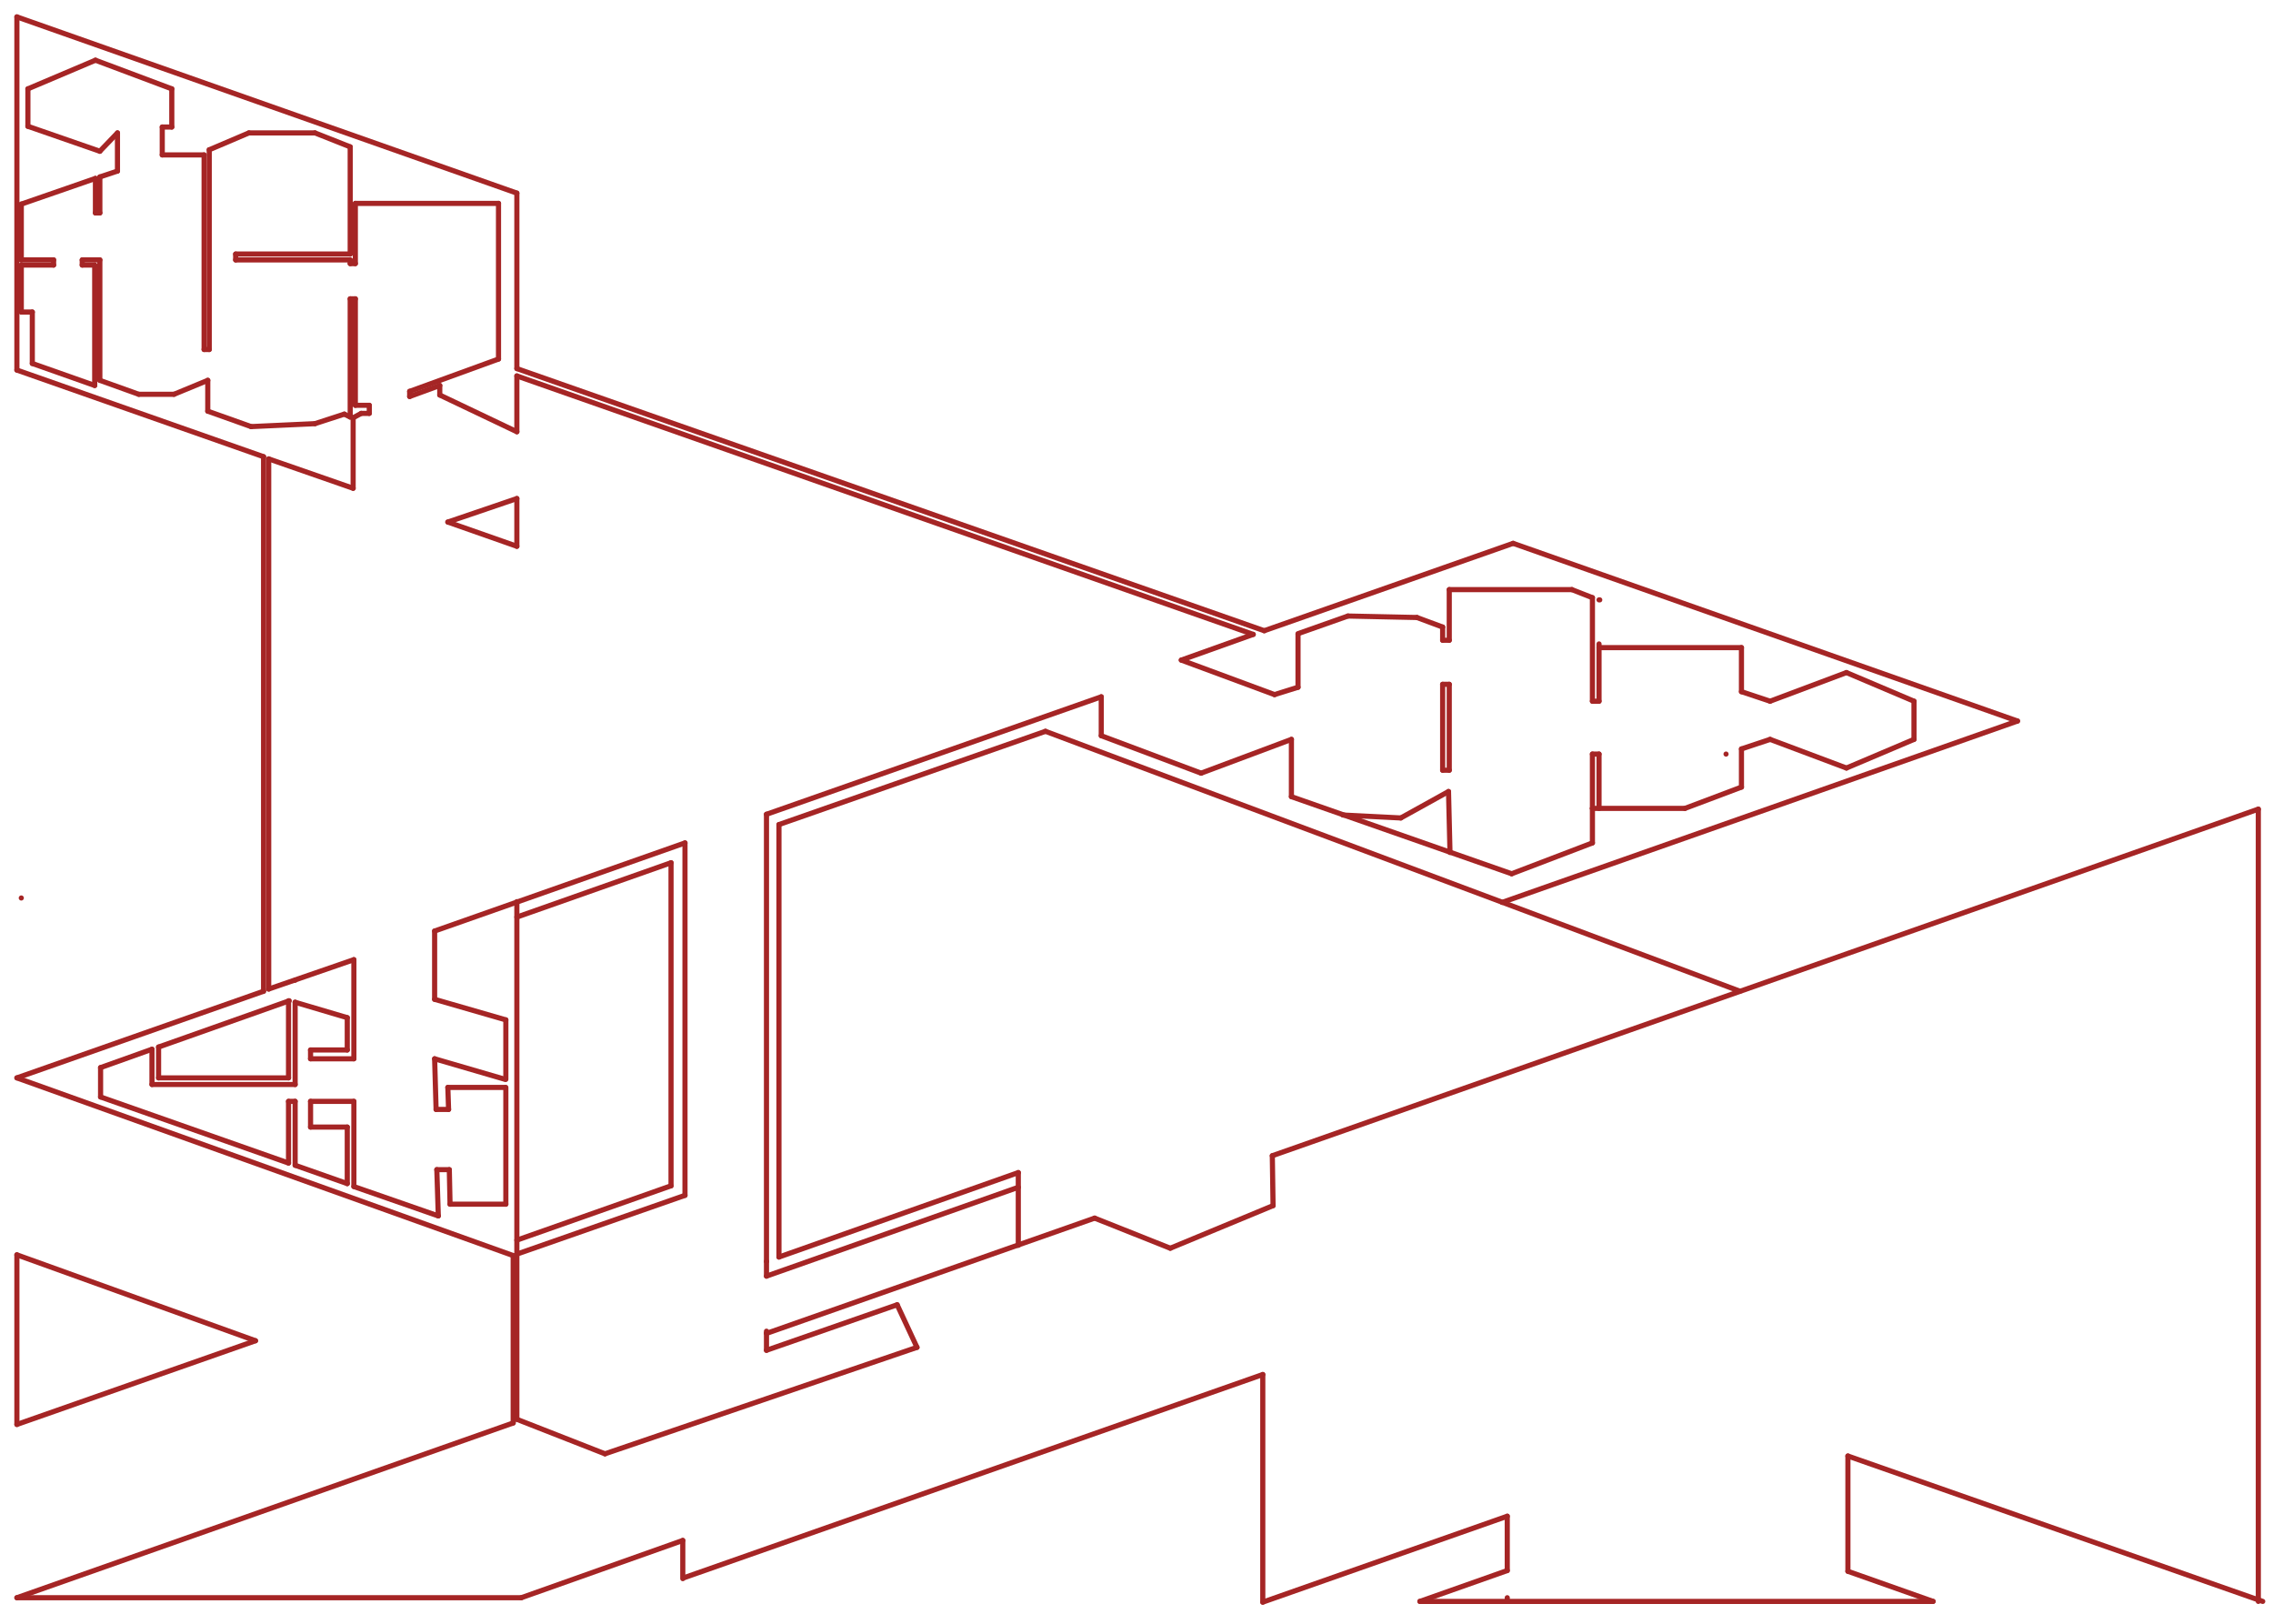 <?xml version="1.0" encoding="UTF-8"?>
<svg id="Make2D_Visible_Curves" data-name="Make2D$Visible$Curves" xmlns="http://www.w3.org/2000/svg" viewBox="0 0 309.6 221.2">
  <defs>
    <style>
      .cls-1 {
        fill: none;
        stroke: #a52525;
        stroke-linecap: round;
        stroke-linejoin: round;
        stroke-width: .7px;
      }
    </style>
  </defs>
  <g id="LINE">
    <line class="cls-1" x1="3.8" y1="12.1" x2="3.8" y2="17.2"/>
  </g>
  <g id="LINE-2" data-name="LINE">
    <line class="cls-1" x1="3.8" y1="17.2" x2="13.6" y2="20.6"/>
  </g>
  <g id="LINE-3" data-name="LINE">
    <line class="cls-1" x1="13.6" y1="20.6" x2="16" y2="18.1"/>
  </g>
  <g id="LINE-4" data-name="LINE">
    <line class="cls-1" x1="16" y1="23.3" x2="16" y2="18.1"/>
  </g>
  <g id="LINE-5" data-name="LINE">
    <line class="cls-1" x1="172" y1="218.2" x2="205.3" y2="206.5"/>
  </g>
  <g id="LINE-6" data-name="LINE">
    <line class="cls-1" x1="205.3" y1="217.6" x2="205.3" y2="218.1"/>
  </g>
  <g id="LINE-7" data-name="LINE">
    <line class="cls-1" x1="70.4" y1="124.9" x2="91.4" y2="117.5"/>
  </g>
  <g id="LINE-8" data-name="LINE">
    <line class="cls-1" x1="150" y1="100.2" x2="150" y2="94.9"/>
  </g>
  <g id="LINE-9" data-name="LINE">
    <line class="cls-1" x1="48.4" y1="35.9" x2="48.4" y2="27.7"/>
  </g>
  <g id="LINE-10" data-name="LINE">
    <line class="cls-1" x1="36.6" y1="62.5" x2="48.1" y2="66.5"/>
  </g>
  <g id="LINE-11" data-name="LINE">
    <line class="cls-1" x1="251.7" y1="198.3" x2="251.7" y2="214"/>
  </g>
  <g id="LINE-12" data-name="LINE">
    <line class="cls-1" x1="205.3" y1="206.5" x2="205.3" y2="213.9"/>
  </g>
  <g id="LINE-13" data-name="LINE">
    <line class="cls-1" x1="2.9" y1="122.3" x2="2.9" y2="122.3"/>
  </g>
  <g id="LINE-14" data-name="LINE">
    <line class="cls-1" x1="93" y1="209.8" x2="93" y2="215"/>
  </g>
  <g id="LINE-15" data-name="LINE">
    <line class="cls-1" x1="2.3" y1="194" x2="34.8" y2="182.6"/>
  </g>
  <g id="LINE-16" data-name="LINE">
    <line class="cls-1" x1="2.3" y1="170.9" x2="2.3" y2="194"/>
  </g>
  <g id="LINE-17" data-name="LINE">
    <line class="cls-1" x1="13.6" y1="24.1" x2="16" y2="23.3"/>
  </g>
  <g id="LINE-18" data-name="LINE">
    <line class="cls-1" x1="70.4" y1="67.9" x2="70.4" y2="74.4"/>
  </g>
  <g id="LINE-19" data-name="LINE">
    <line class="cls-1" x1="47.7" y1="40.7" x2="47.7" y2="56.8"/>
  </g>
  <g id="LINE-20" data-name="LINE">
    <line class="cls-1" x1="33.9" y1="18.1" x2="42.9" y2="18.1"/>
  </g>
  <g id="LINE-21" data-name="LINE">
    <line class="cls-1" x1="42.9" y1="18.1" x2="47.7" y2="20"/>
  </g>
  <g id="LINE-22" data-name="LINE">
    <line class="cls-1" x1="12.9" y1="36.1" x2="12.9" y2="52.5"/>
  </g>
  <g id="LINE-23" data-name="LINE">
    <line class="cls-1" x1="59.2" y1="136.1" x2="68.9" y2="138.9"/>
  </g>
  <g id="LINE-24" data-name="LINE">
    <line class="cls-1" x1="70.4" y1="193.3" x2="82.4" y2="198"/>
  </g>
  <g id="LINE-25" data-name="LINE">
    <line class="cls-1" x1="2.3" y1="2.3" x2="2.3" y2="50.4"/>
  </g>
  <g id="LINE-26" data-name="LINE">
    <line class="cls-1" x1="13.6" y1="51.8" x2="18.9" y2="53.7"/>
  </g>
  <g id="LINE-27" data-name="LINE">
    <line class="cls-1" x1="47.7" y1="34.6" x2="47.7" y2="20"/>
  </g>
  <g id="LINE-28" data-name="LINE">
    <line class="cls-1" x1="35.9" y1="62.2" x2="35.9" y2="135"/>
  </g>
  <g id="LINE-29" data-name="LINE">
    <line class="cls-1" x1="2.3" y1="170.9" x2="34.8" y2="182.6"/>
  </g>
  <g id="LINE-30" data-name="LINE">
    <line class="cls-1" x1="124.9" y1="183.5" x2="122.2" y2="177.7"/>
  </g>
  <g id="LINE-31" data-name="LINE">
    <line class="cls-1" x1="149.1" y1="165.9" x2="159.4" y2="170"/>
  </g>
  <g id="LINE-32" data-name="LINE">
    <line class="cls-1" x1="48.2" y1="161.6" x2="59.7" y2="165.6"/>
  </g>
  <g id="LINE-33" data-name="LINE">
    <line class="cls-1" x1="40.2" y1="150" x2="39.3" y2="150"/>
  </g>
  <g id="LINE-34" data-name="LINE">
    <line class="cls-1" x1="21.6" y1="146.8" x2="39.3" y2="146.8"/>
  </g>
  <g id="LINE-35" data-name="LINE">
    <line class="cls-1" x1="48.2" y1="150" x2="48.2" y2="161.6"/>
  </g>
  <g id="LINE-36" data-name="LINE">
    <line class="cls-1" x1="196.5" y1="104.9" x2="197.4" y2="104.9"/>
  </g>
  <g id="LINE-37" data-name="LINE">
    <line class="cls-1" x1="197.4" y1="104.9" x2="197.4" y2="93.2"/>
  </g>
  <g id="LINE-38" data-name="LINE">
    <line class="cls-1" x1="197.4" y1="93.2" x2="196.5" y2="93.2"/>
  </g>
  <g id="LINE-39" data-name="LINE">
    <line class="cls-1" x1="196.5" y1="93.2" x2="196.5" y2="104.9"/>
  </g>
  <g id="LINE-40" data-name="LINE">
    <line class="cls-1" x1="173.6" y1="94.6" x2="176.8" y2="93.6"/>
  </g>
  <g id="LINE-41" data-name="LINE">
    <line class="cls-1" x1="104.4" y1="181.6" x2="104.4" y2="183.9"/>
  </g>
  <g id="LINE-42" data-name="LINE">
    <line class="cls-1" x1="106.1" y1="112.3" x2="142.4" y2="99.6"/>
  </g>
  <g id="LINE-43" data-name="LINE">
    <line class="cls-1" x1="104.4" y1="173.8" x2="138.7" y2="161.7"/>
  </g>
  <g id="LINE-44" data-name="LINE">
    <line class="cls-1" x1="104.4" y1="171.8" x2="104.4" y2="171.8"/>
  </g>
  <g id="LINE-45" data-name="LINE">
    <line class="cls-1" x1="122.2" y1="177.7" x2="104.4" y2="183.9"/>
  </g>
  <g id="LINE-46" data-name="LINE">
    <line class="cls-1" x1="106.1" y1="112.3" x2="106.1" y2="171.2"/>
  </g>
  <g id="LINE-47" data-name="LINE">
    <line class="cls-1" x1="91.4" y1="117.5" x2="91.4" y2="161.5"/>
  </g>
  <g id="LINE-48" data-name="LINE">
    <line class="cls-1" x1="70.4" y1="170.8" x2="93.3" y2="162.8"/>
  </g>
  <g id="LINE-49" data-name="LINE">
    <line class="cls-1" x1="193.4" y1="218.1" x2="205.3" y2="213.9"/>
  </g>
  <g id="LINE-50" data-name="LINE">
    <line class="cls-1" x1="263.3" y1="218.1" x2="251.7" y2="214"/>
  </g>
  <g id="LINE-51" data-name="LINE">
    <line class="cls-1" x1="3.8" y1="12.1" x2="13" y2="8.2"/>
  </g>
  <g id="LINE-52" data-name="LINE">
    <line class="cls-1" x1="13" y1="8.2" x2="23.4" y2="12.1"/>
  </g>
  <g id="LINE-53" data-name="LINE">
    <line class="cls-1" x1="23.4" y1="12.1" x2="23.4" y2="17.3"/>
  </g>
  <g id="LINE-54" data-name="LINE">
    <line class="cls-1" x1="23.4" y1="17.3" x2="22.1" y2="17.3"/>
  </g>
  <g id="LINE-55" data-name="LINE">
    <line class="cls-1" x1="22.1" y1="17.3" x2="22.1" y2="21.1"/>
  </g>
  <g id="LINE-56" data-name="LINE">
    <line class="cls-1" x1="2.9" y1="27.8" x2="13" y2="24.3"/>
  </g>
  <g id="LINE-57" data-name="LINE">
    <line class="cls-1" x1="59.5" y1="159.3" x2="59.7" y2="165.6"/>
  </g>
  <g id="LINE-58" data-name="LINE">
    <line class="cls-1" x1="68.9" y1="148.1" x2="68.9" y2="164"/>
  </g>
  <g id="LINE-59" data-name="LINE">
    <line class="cls-1" x1="241.1" y1="100.7" x2="237.2" y2="102"/>
  </g>
  <g id="LINE-60" data-name="LINE">
    <line class="cls-1" x1="260.7" y1="100.7" x2="251.5" y2="104.6"/>
  </g>
  <g id="LINE-61" data-name="LINE">
    <line class="cls-1" x1="61" y1="148.1" x2="61.1" y2="151.1"/>
  </g>
  <g id="LINE-62" data-name="LINE">
    <line class="cls-1" x1="59.2" y1="144.2" x2="59.4" y2="151.1"/>
  </g>
  <g id="LINE-63" data-name="LINE">
    <line class="cls-1" x1="206.1" y1="74" x2="274.8" y2="98.2"/>
  </g>
  <g id="LINE-64" data-name="LINE">
    <line class="cls-1" x1="2.3" y1="2.3" x2="70.4" y2="26.3"/>
  </g>
  <g id="LINE-65" data-name="LINE">
    <line class="cls-1" x1="40.2" y1="150" x2="40.2" y2="158.7"/>
  </g>
  <g id="LINE-66" data-name="LINE">
    <line class="cls-1" x1="40.2" y1="136.5" x2="40.2" y2="147.7"/>
  </g>
  <g id="LINE-67" data-name="LINE">
    <line class="cls-1" x1="39.3" y1="150" x2="39.3" y2="158.4"/>
  </g>
  <g id="LINE-68" data-name="LINE">
    <line class="cls-1" x1="48.2" y1="150" x2="42.3" y2="150"/>
  </g>
  <g id="LINE-69" data-name="LINE">
    <line class="cls-1" x1="42.3" y1="150" x2="42.3" y2="153.5"/>
  </g>
  <g id="LINE-70" data-name="LINE">
    <line class="cls-1" x1="47.3" y1="153.5" x2="47.3" y2="161.2"/>
  </g>
  <g id="LINE-71" data-name="LINE">
    <line class="cls-1" x1="20.7" y1="147.7" x2="40.2" y2="147.7"/>
  </g>
  <g id="LINE-72" data-name="LINE">
    <line class="cls-1" x1="68.8" y1="148.1" x2="61" y2="148.1"/>
  </g>
  <g id="LINE-73" data-name="LINE">
    <line class="cls-1" x1="70.4" y1="26.3" x2="70.4" y2="50.2"/>
  </g>
  <g id="LINE-74" data-name="LINE">
    <line class="cls-1" x1="47.3" y1="153.5" x2="42.3" y2="153.5"/>
  </g>
  <g id="LINE-75" data-name="LINE">
    <line class="cls-1" x1="2.3" y1="146.8" x2="35.9" y2="135"/>
  </g>
  <g id="LINE-76" data-name="LINE">
    <line class="cls-1" x1="13.7" y1="149.4" x2="39.3" y2="158.4"/>
  </g>
  <g id="LINE-77" data-name="LINE">
    <line class="cls-1" x1="13.7" y1="145.4" x2="20.7" y2="142.9"/>
  </g>
  <g id="LINE-78" data-name="LINE">
    <line class="cls-1" x1="2.9" y1="36.1" x2="7.3" y2="36.1"/>
  </g>
  <g id="LINE-79" data-name="LINE">
    <line class="cls-1" x1="7.3" y1="36.1" x2="7.3" y2="35.4"/>
  </g>
  <g id="LINE-80" data-name="LINE">
    <line class="cls-1" x1="7.3" y1="35.4" x2="2.9" y2="35.4"/>
  </g>
  <g id="LINE-81" data-name="LINE">
    <line class="cls-1" x1="61.2" y1="159.3" x2="61.3" y2="164"/>
  </g>
  <g id="LINE-82" data-name="LINE">
    <line class="cls-1" x1="93.3" y1="114.8" x2="93.3" y2="162.8"/>
  </g>
  <g id="LINE-83" data-name="LINE">
    <line class="cls-1" x1="2.3" y1="217.6" x2="71" y2="217.6"/>
  </g>
  <g id="LINE-84" data-name="LINE">
    <line class="cls-1" x1="104.4" y1="181.3" x2="104.4" y2="181.4"/>
  </g>
  <g id="LINE-85" data-name="LINE">
    <line class="cls-1" x1="2.9" y1="27.8" x2="2.9" y2="35.4"/>
  </g>
  <g id="LINE-86" data-name="LINE">
    <line class="cls-1" x1="22.1" y1="21.1" x2="27.8" y2="21.1"/>
  </g>
  <g id="LINE-87" data-name="LINE">
    <line class="cls-1" x1="27.8" y1="21.1" x2="27.8" y2="47.6"/>
  </g>
  <g id="LINE-88" data-name="LINE">
    <line class="cls-1" x1="27.8" y1="47.6" x2="28.5" y2="47.6"/>
  </g>
  <g id="LINE-89" data-name="LINE">
    <line class="cls-1" x1="28.5" y1="47.6" x2="28.5" y2="20.4"/>
  </g>
  <g id="LINE-90" data-name="LINE">
    <line class="cls-1" x1="28.5" y1="20.4" x2="33.9" y2="18.1"/>
  </g>
  <g id="LINE-91" data-name="LINE">
    <line class="cls-1" x1="13" y1="24.3" x2="13" y2="29"/>
  </g>
  <g id="LINE-92" data-name="LINE">
    <line class="cls-1" x1="13" y1="29" x2="13.6" y2="29"/>
  </g>
  <g id="LINE-93" data-name="LINE">
    <line class="cls-1" x1="13.6" y1="29" x2="13.6" y2="24.1"/>
  </g>
  <g id="LINE-94" data-name="LINE">
    <line class="cls-1" x1="2.3" y1="146.8" x2="69.9" y2="171"/>
  </g>
  <g id="LINE-95" data-name="LINE">
    <line class="cls-1" x1="69.9" y1="171" x2="69.9" y2="193.8"/>
  </g>
  <g id="LINE-96" data-name="LINE">
    <line class="cls-1" x1="93.1" y1="214.9" x2="172" y2="187.2"/>
  </g>
  <g id="LINE-97" data-name="LINE">
    <line class="cls-1" x1="70.4" y1="168.9" x2="91.4" y2="161.5"/>
  </g>
  <g id="LINE-98" data-name="LINE">
    <line class="cls-1" x1="59.9" y1="52.5" x2="59.9" y2="53.8"/>
  </g>
  <g id="LINE-99" data-name="LINE">
    <line class="cls-1" x1="59.9" y1="53.8" x2="70.4" y2="58.8"/>
  </g>
  <g id="LINE-100" data-name="LINE">
    <line class="cls-1" x1="2.9" y1="36.1" x2="2.9" y2="42.5"/>
  </g>
  <g id="LINE-101" data-name="LINE">
    <line class="cls-1" x1="2.9" y1="42.5" x2="4.4" y2="42.5"/>
  </g>
  <g id="LINE-102" data-name="LINE">
    <line class="cls-1" x1="4.4" y1="42.5" x2="4.4" y2="49.5"/>
  </g>
  <g id="LINE-103" data-name="LINE">
    <line class="cls-1" x1="4.4" y1="49.5" x2="12.9" y2="52.5"/>
  </g>
  <g id="LINE-104" data-name="LINE">
    <line class="cls-1" x1="217.8" y1="81.7" x2="217.9" y2="81.7"/>
  </g>
  <g id="LINE-105" data-name="LINE">
    <line class="cls-1" x1="197.5" y1="116.1" x2="197.3" y2="107.8"/>
  </g>
  <g id="LINE-106" data-name="LINE">
    <line class="cls-1" x1="197.4" y1="80.3" x2="214.1" y2="80.3"/>
  </g>
  <g id="LINE-107" data-name="LINE">
    <line class="cls-1" x1="217.8" y1="110.1" x2="217.8" y2="102.7"/>
  </g>
  <g id="LINE-108" data-name="LINE">
    <line class="cls-1" x1="216.9" y1="95.5" x2="216.9" y2="81.4"/>
  </g>
  <g id="LINE-109" data-name="LINE">
    <line class="cls-1" x1="235.1" y1="102.7" x2="235.1" y2="102.7"/>
  </g>
  <g id="LINE-110" data-name="LINE">
    <line class="cls-1" x1="71" y1="217.6" x2="93" y2="209.8"/>
  </g>
  <g id="LINE-111" data-name="LINE">
    <line class="cls-1" x1="172" y1="187.2" x2="172" y2="218.2"/>
  </g>
  <g id="LINE-112" data-name="LINE">
    <line class="cls-1" x1="48.1" y1="66.5" x2="48.1" y2="56.9"/>
  </g>
  <g id="LINE-113" data-name="LINE">
    <line class="cls-1" x1="48.1" y1="56.9" x2="49.2" y2="56.3"/>
  </g>
  <g id="LINE-114" data-name="LINE">
    <line class="cls-1" x1="49.2" y1="56.3" x2="50.3" y2="56.3"/>
  </g>
  <g id="LINE-115" data-name="LINE">
    <line class="cls-1" x1="50.3" y1="56.3" x2="50.3" y2="55.2"/>
  </g>
  <g id="LINE-116" data-name="LINE">
    <line class="cls-1" x1="50.3" y1="55.2" x2="48.4" y2="55.2"/>
  </g>
  <g id="LINE-117" data-name="LINE">
    <line class="cls-1" x1="48.4" y1="55.2" x2="48.4" y2="40.7"/>
  </g>
  <g id="LINE-118" data-name="LINE">
    <line class="cls-1" x1="159.4" y1="170" x2="173.4" y2="164.2"/>
  </g>
  <g id="LINE-119" data-name="LINE">
    <line class="cls-1" x1="173.4" y1="164.2" x2="173.3" y2="157.4"/>
  </g>
  <g id="LINE-120" data-name="LINE">
    <line class="cls-1" x1="42.3" y1="143" x2="42.3" y2="144.2"/>
  </g>
  <g id="LINE-121" data-name="LINE">
    <line class="cls-1" x1="61" y1="71.1" x2="70.4" y2="74.4"/>
  </g>
  <g id="LINE-122" data-name="LINE">
    <line class="cls-1" x1="183.6" y1="83.9" x2="193" y2="84.1"/>
  </g>
  <g id="LINE-123" data-name="LINE">
    <line class="cls-1" x1="106.1" y1="171.2" x2="138.7" y2="159.7"/>
  </g>
  <g id="LINE-124" data-name="LINE">
    <line class="cls-1" x1="13.6" y1="35.4" x2="13.6" y2="51.8"/>
  </g>
  <g id="LINE-125" data-name="LINE">
    <line class="cls-1" x1="13.6" y1="35.4" x2="11.2" y2="35.4"/>
  </g>
  <g id="LINE-126" data-name="LINE">
    <line class="cls-1" x1="11.2" y1="35.4" x2="11.2" y2="36.1"/>
  </g>
  <g id="LINE-127" data-name="LINE">
    <line class="cls-1" x1="11.2" y1="36.1" x2="12.9" y2="36.1"/>
  </g>
  <g id="LINE-128" data-name="LINE">
    <line class="cls-1" x1="36.6" y1="62.5" x2="36.6" y2="134.7"/>
  </g>
  <g id="LINE-129" data-name="LINE">
    <line class="cls-1" x1="216.9" y1="114.8" x2="205.9" y2="119"/>
  </g>
  <g id="LINE-130" data-name="LINE">
    <line class="cls-1" x1="216.9" y1="114.8" x2="216.9" y2="110.1"/>
  </g>
  <g id="LINE-131" data-name="LINE">
    <line class="cls-1" x1="216.9" y1="102.7" x2="217.8" y2="102.7"/>
  </g>
  <g id="LINE-132" data-name="LINE">
    <line class="cls-1" x1="237.2" y1="88.2" x2="237.2" y2="94.2"/>
  </g>
  <g id="LINE-133" data-name="LINE">
    <line class="cls-1" x1="216.9" y1="95.5" x2="217.8" y2="95.5"/>
  </g>
  <g id="LINE-134" data-name="LINE">
    <line class="cls-1" x1="196.5" y1="87.2" x2="196.5" y2="85.4"/>
  </g>
  <g id="LINE-135" data-name="LINE">
    <line class="cls-1" x1="47.7" y1="34.6" x2="32.1" y2="34.6"/>
  </g>
  <g id="LINE-136" data-name="LINE">
    <line class="cls-1" x1="32.1" y1="34.6" x2="32.1" y2="35.4"/>
  </g>
  <g id="LINE-137" data-name="LINE">
    <line class="cls-1" x1="32.1" y1="35.4" x2="47.7" y2="35.4"/>
  </g>
  <g id="LINE-138" data-name="LINE">
    <line class="cls-1" x1="47.7" y1="35.4" x2="47.7" y2="35.9"/>
  </g>
  <g id="LINE-139" data-name="LINE">
    <line class="cls-1" x1="216.9" y1="110.1" x2="216.9" y2="102.7"/>
  </g>
  <g id="LINE-140" data-name="LINE">
    <line class="cls-1" x1="2.3" y1="50.4" x2="35.9" y2="62.2"/>
  </g>
  <g id="LINE-141" data-name="LINE">
    <line class="cls-1" x1="82.4" y1="198" x2="124.9" y2="183.5"/>
  </g>
  <g id="LINE-142" data-name="LINE">
    <line class="cls-1" x1="2.3" y1="217.6" x2="69.9" y2="193.8"/>
  </g>
  <g id="LINE-143" data-name="LINE">
    <line class="cls-1" x1="55.8" y1="53.3" x2="55.8" y2="54"/>
  </g>
  <g id="LINE-144" data-name="LINE">
    <line class="cls-1" x1="47.7" y1="35.9" x2="48.4" y2="35.9"/>
  </g>
  <g id="LINE-145" data-name="LINE">
    <line class="cls-1" x1="237.2" y1="102" x2="237.2" y2="107.2"/>
  </g>
  <g id="LINE-146" data-name="LINE">
    <line class="cls-1" x1="70.4" y1="51.2" x2="170.7" y2="86.4"/>
  </g>
  <g id="LINE-147" data-name="LINE">
    <line class="cls-1" x1="61.1" y1="151.1" x2="59.4" y2="151.1"/>
  </g>
  <g id="LINE-148" data-name="LINE">
    <line class="cls-1" x1="175.9" y1="100.7" x2="163.6" y2="105.3"/>
  </g>
  <g id="LINE-149" data-name="LINE">
    <line class="cls-1" x1="55.8" y1="53.3" x2="67.9" y2="48.9"/>
  </g>
  <g id="LINE-150" data-name="LINE">
    <line class="cls-1" x1="55.8" y1="54" x2="59.9" y2="52.5"/>
  </g>
  <g id="LINE-151" data-name="LINE">
    <line class="cls-1" x1="67.9" y1="48.9" x2="67.9" y2="27.7"/>
  </g>
  <g id="LINE-152" data-name="LINE">
    <line class="cls-1" x1="48.2" y1="130.7" x2="48.2" y2="144.2"/>
  </g>
  <g id="LINE-153" data-name="LINE">
    <line class="cls-1" x1="59.2" y1="136.1" x2="59.2" y2="126.8"/>
  </g>
  <g id="LINE-154" data-name="LINE">
    <line class="cls-1" x1="70.4" y1="67.9" x2="61" y2="71.1"/>
  </g>
  <g id="LINE-155" data-name="LINE">
    <line class="cls-1" x1="47.7" y1="40.7" x2="48.4" y2="40.7"/>
  </g>
  <g id="LINE-156" data-name="LINE">
    <line class="cls-1" x1="67.9" y1="27.7" x2="48.4" y2="27.7"/>
  </g>
  <g id="LINE-157" data-name="LINE">
    <line class="cls-1" x1="47.7" y1="56.8" x2="46.9" y2="56.4"/>
  </g>
  <g id="LINE-158" data-name="LINE">
    <line class="cls-1" x1="46.9" y1="56.4" x2="42.9" y2="57.7"/>
  </g>
  <g id="LINE-159" data-name="LINE">
    <line class="cls-1" x1="42.9" y1="57.7" x2="34.2" y2="58.1"/>
  </g>
  <g id="LINE-160" data-name="LINE">
    <line class="cls-1" x1="70.4" y1="51.2" x2="70.4" y2="58.8"/>
  </g>
  <g id="LINE-161" data-name="LINE">
    <line class="cls-1" x1="47.3" y1="138.6" x2="47.3" y2="143"/>
  </g>
  <g id="LINE-162" data-name="LINE">
    <line class="cls-1" x1="237.2" y1="94.2" x2="241.1" y2="95.5"/>
  </g>
  <g id="LINE-163" data-name="LINE">
    <line class="cls-1" x1="68.9" y1="164" x2="61.3" y2="164"/>
  </g>
  <g id="LINE-164" data-name="LINE">
    <line class="cls-1" x1="175.9" y1="108.5" x2="175.9" y2="100.7"/>
  </g>
  <g id="LINE-165" data-name="LINE">
    <line class="cls-1" x1="42.3" y1="144.2" x2="48.2" y2="144.2"/>
  </g>
  <g id="LINE-166" data-name="LINE">
    <line class="cls-1" x1="241.1" y1="95.5" x2="251.5" y2="91.6"/>
  </g>
  <g id="LINE-167" data-name="LINE">
    <line class="cls-1" x1="68.9" y1="138.9" x2="68.9" y2="147"/>
  </g>
  <g id="LINE-168" data-name="LINE">
    <line class="cls-1" x1="47.3" y1="143" x2="42.3" y2="143"/>
  </g>
  <g id="LINE-169" data-name="LINE">
    <line class="cls-1" x1="251.5" y1="91.6" x2="260.7" y2="95.5"/>
  </g>
  <g id="LINE-170" data-name="LINE">
    <line class="cls-1" x1="260.7" y1="95.5" x2="260.7" y2="100.7"/>
  </g>
  <g id="LINE-171" data-name="LINE">
    <line class="cls-1" x1="251.5" y1="104.6" x2="241.1" y2="100.7"/>
  </g>
  <g id="LINE-172" data-name="LINE">
    <line class="cls-1" x1="70.4" y1="50.2" x2="172.2" y2="85.9"/>
  </g>
  <g id="LINE-173" data-name="LINE">
    <line class="cls-1" x1="61.2" y1="159.3" x2="59.5" y2="159.3"/>
  </g>
  <g id="LINE-174" data-name="LINE">
    <line class="cls-1" x1="40.2" y1="136.5" x2="47.3" y2="138.6"/>
  </g>
  <g id="LINE-175" data-name="LINE">
    <line class="cls-1" x1="13.7" y1="145.4" x2="13.7" y2="149.4"/>
  </g>
  <g id="LINE-176" data-name="LINE">
    <line class="cls-1" x1="20.7" y1="142.9" x2="20.7" y2="147.7"/>
  </g>
  <g id="LINE-177" data-name="LINE">
    <line class="cls-1" x1="40.2" y1="133.5" x2="40.2" y2="133.5"/>
  </g>
  <g id="LINE-178" data-name="LINE">
    <line class="cls-1" x1="21.6" y1="142.6" x2="21.6" y2="146.8"/>
  </g>
  <g id="LINE-179" data-name="LINE">
    <line class="cls-1" x1="204.6" y1="122.9" x2="274.8" y2="98.2"/>
  </g>
  <g id="LINE-180" data-name="LINE">
    <line class="cls-1" x1="40.2" y1="158.7" x2="47.3" y2="161.2"/>
  </g>
  <g id="LINE-181" data-name="LINE">
    <line class="cls-1" x1="193" y1="84.1" x2="196.5" y2="85.4"/>
  </g>
  <g id="LINE-182" data-name="LINE">
    <line class="cls-1" x1="160.9" y1="89.9" x2="173.6" y2="94.6"/>
  </g>
  <g id="LINE-183" data-name="LINE">
    <line class="cls-1" x1="160.9" y1="89.9" x2="170.7" y2="86.4"/>
  </g>
  <g id="LINE-184" data-name="LINE">
    <line class="cls-1" x1="176.8" y1="93.6" x2="176.8" y2="86.4"/>
  </g>
  <g id="LINE-185" data-name="LINE">
    <line class="cls-1" x1="172.2" y1="85.9" x2="206.1" y2="74"/>
  </g>
  <g id="LINE-186" data-name="LINE">
    <line class="cls-1" x1="237.2" y1="107.2" x2="229.5" y2="110.1"/>
  </g>
  <g id="LINE-187" data-name="LINE">
    <line class="cls-1" x1="182.9" y1="111" x2="190.8" y2="111.4"/>
  </g>
  <g id="LINE-188" data-name="LINE">
    <line class="cls-1" x1="190.8" y1="111.4" x2="197.3" y2="107.8"/>
  </g>
  <g id="LINE-189" data-name="LINE">
    <line class="cls-1" x1="18.9" y1="53.7" x2="23.7" y2="53.7"/>
  </g>
  <g id="LINE-190" data-name="LINE">
    <line class="cls-1" x1="23.7" y1="53.7" x2="28.3" y2="51.8"/>
  </g>
  <g id="LINE-191" data-name="LINE">
    <line class="cls-1" x1="28.3" y1="51.8" x2="28.3" y2="56"/>
  </g>
  <g id="LINE-192" data-name="LINE">
    <line class="cls-1" x1="28.3" y1="56" x2="34.2" y2="58.1"/>
  </g>
  <g id="LINE-193" data-name="LINE">
    <line class="cls-1" x1="176.8" y1="86.3" x2="183.6" y2="83.9"/>
  </g>
  <g id="LINE-194" data-name="LINE">
    <line class="cls-1" x1="104.4" y1="110.9" x2="150" y2="94.9"/>
  </g>
  <g id="LINE-195" data-name="LINE">
    <line class="cls-1" x1="150" y1="100.2" x2="163.6" y2="105.3"/>
  </g>
  <g id="LINE-196" data-name="LINE">
    <line class="cls-1" x1="196.5" y1="87.2" x2="197.4" y2="87.2"/>
  </g>
  <g id="LINE-197" data-name="LINE">
    <line class="cls-1" x1="217.8" y1="88.2" x2="237.2" y2="88.2"/>
  </g>
  <g id="LINE-198" data-name="LINE">
    <line class="cls-1" x1="197.4" y1="87.2" x2="197.4" y2="80.3"/>
  </g>
  <g id="LINE-199" data-name="LINE">
    <line class="cls-1" x1="308.2" y1="218.1" x2="251.7" y2="198.3"/>
  </g>
  <g id="LINE-200" data-name="LINE">
    <line class="cls-1" x1="263.3" y1="218.1" x2="193.4" y2="218.1"/>
  </g>
  <g id="LINE-201" data-name="LINE">
    <line class="cls-1" x1="216.9" y1="110.1" x2="229.5" y2="110.1"/>
  </g>
  <g id="LINE-202" data-name="LINE">
    <line class="cls-1" x1="70.4" y1="122.8" x2="70.4" y2="193.3"/>
  </g>
  <g id="LINE-203" data-name="LINE">
    <line class="cls-1" x1="173.3" y1="157.4" x2="307.6" y2="110.2"/>
  </g>
  <g id="LINE-204" data-name="LINE">
    <line class="cls-1" x1="104.4" y1="181.6" x2="149.1" y2="165.9"/>
  </g>
  <g id="LINE-205" data-name="LINE">
    <line class="cls-1" x1="214.1" y1="80.3" x2="216.9" y2="81.4"/>
  </g>
  <g id="LINE-206" data-name="LINE">
    <line class="cls-1" x1="138.7" y1="159.7" x2="138.7" y2="169.6"/>
  </g>
  <g id="LINE-207" data-name="LINE">
    <line class="cls-1" x1="104.4" y1="110.9" x2="104.4" y2="173.8"/>
  </g>
  <g id="LINE-208" data-name="LINE">
    <line class="cls-1" x1="59.2" y1="144.2" x2="68.8" y2="147"/>
  </g>
  <g id="LINE-209" data-name="LINE">
    <line class="cls-1" x1="36.6" y1="134.7" x2="48.2" y2="130.7"/>
  </g>
  <g id="LINE-210" data-name="LINE">
    <line class="cls-1" x1="59.2" y1="126.8" x2="93.3" y2="114.8"/>
  </g>
  <g id="LINE-211" data-name="LINE">
    <line class="cls-1" x1="307.6" y1="110.2" x2="307.6" y2="218.1"/>
  </g>
  <g id="LINE-212" data-name="LINE">
    <line class="cls-1" x1="217.8" y1="95.5" x2="217.8" y2="87.7"/>
  </g>
  <g id="LINE-213" data-name="LINE">
    <line class="cls-1" x1="21.6" y1="142.6" x2="39.4" y2="136.3"/>
  </g>
  <g id="LINE-214" data-name="LINE">
    <line class="cls-1" x1="39.3" y1="136.3" x2="39.3" y2="146.8"/>
  </g>
  <g id="LINE-215" data-name="LINE">
    <line class="cls-1" x1="205.9" y1="119" x2="175.9" y2="108.5"/>
  </g>
  <g id="LINE-216" data-name="LINE">
    <line class="cls-1" x1="142.4" y1="99.6" x2="237" y2="135"/>
  </g>
</svg>